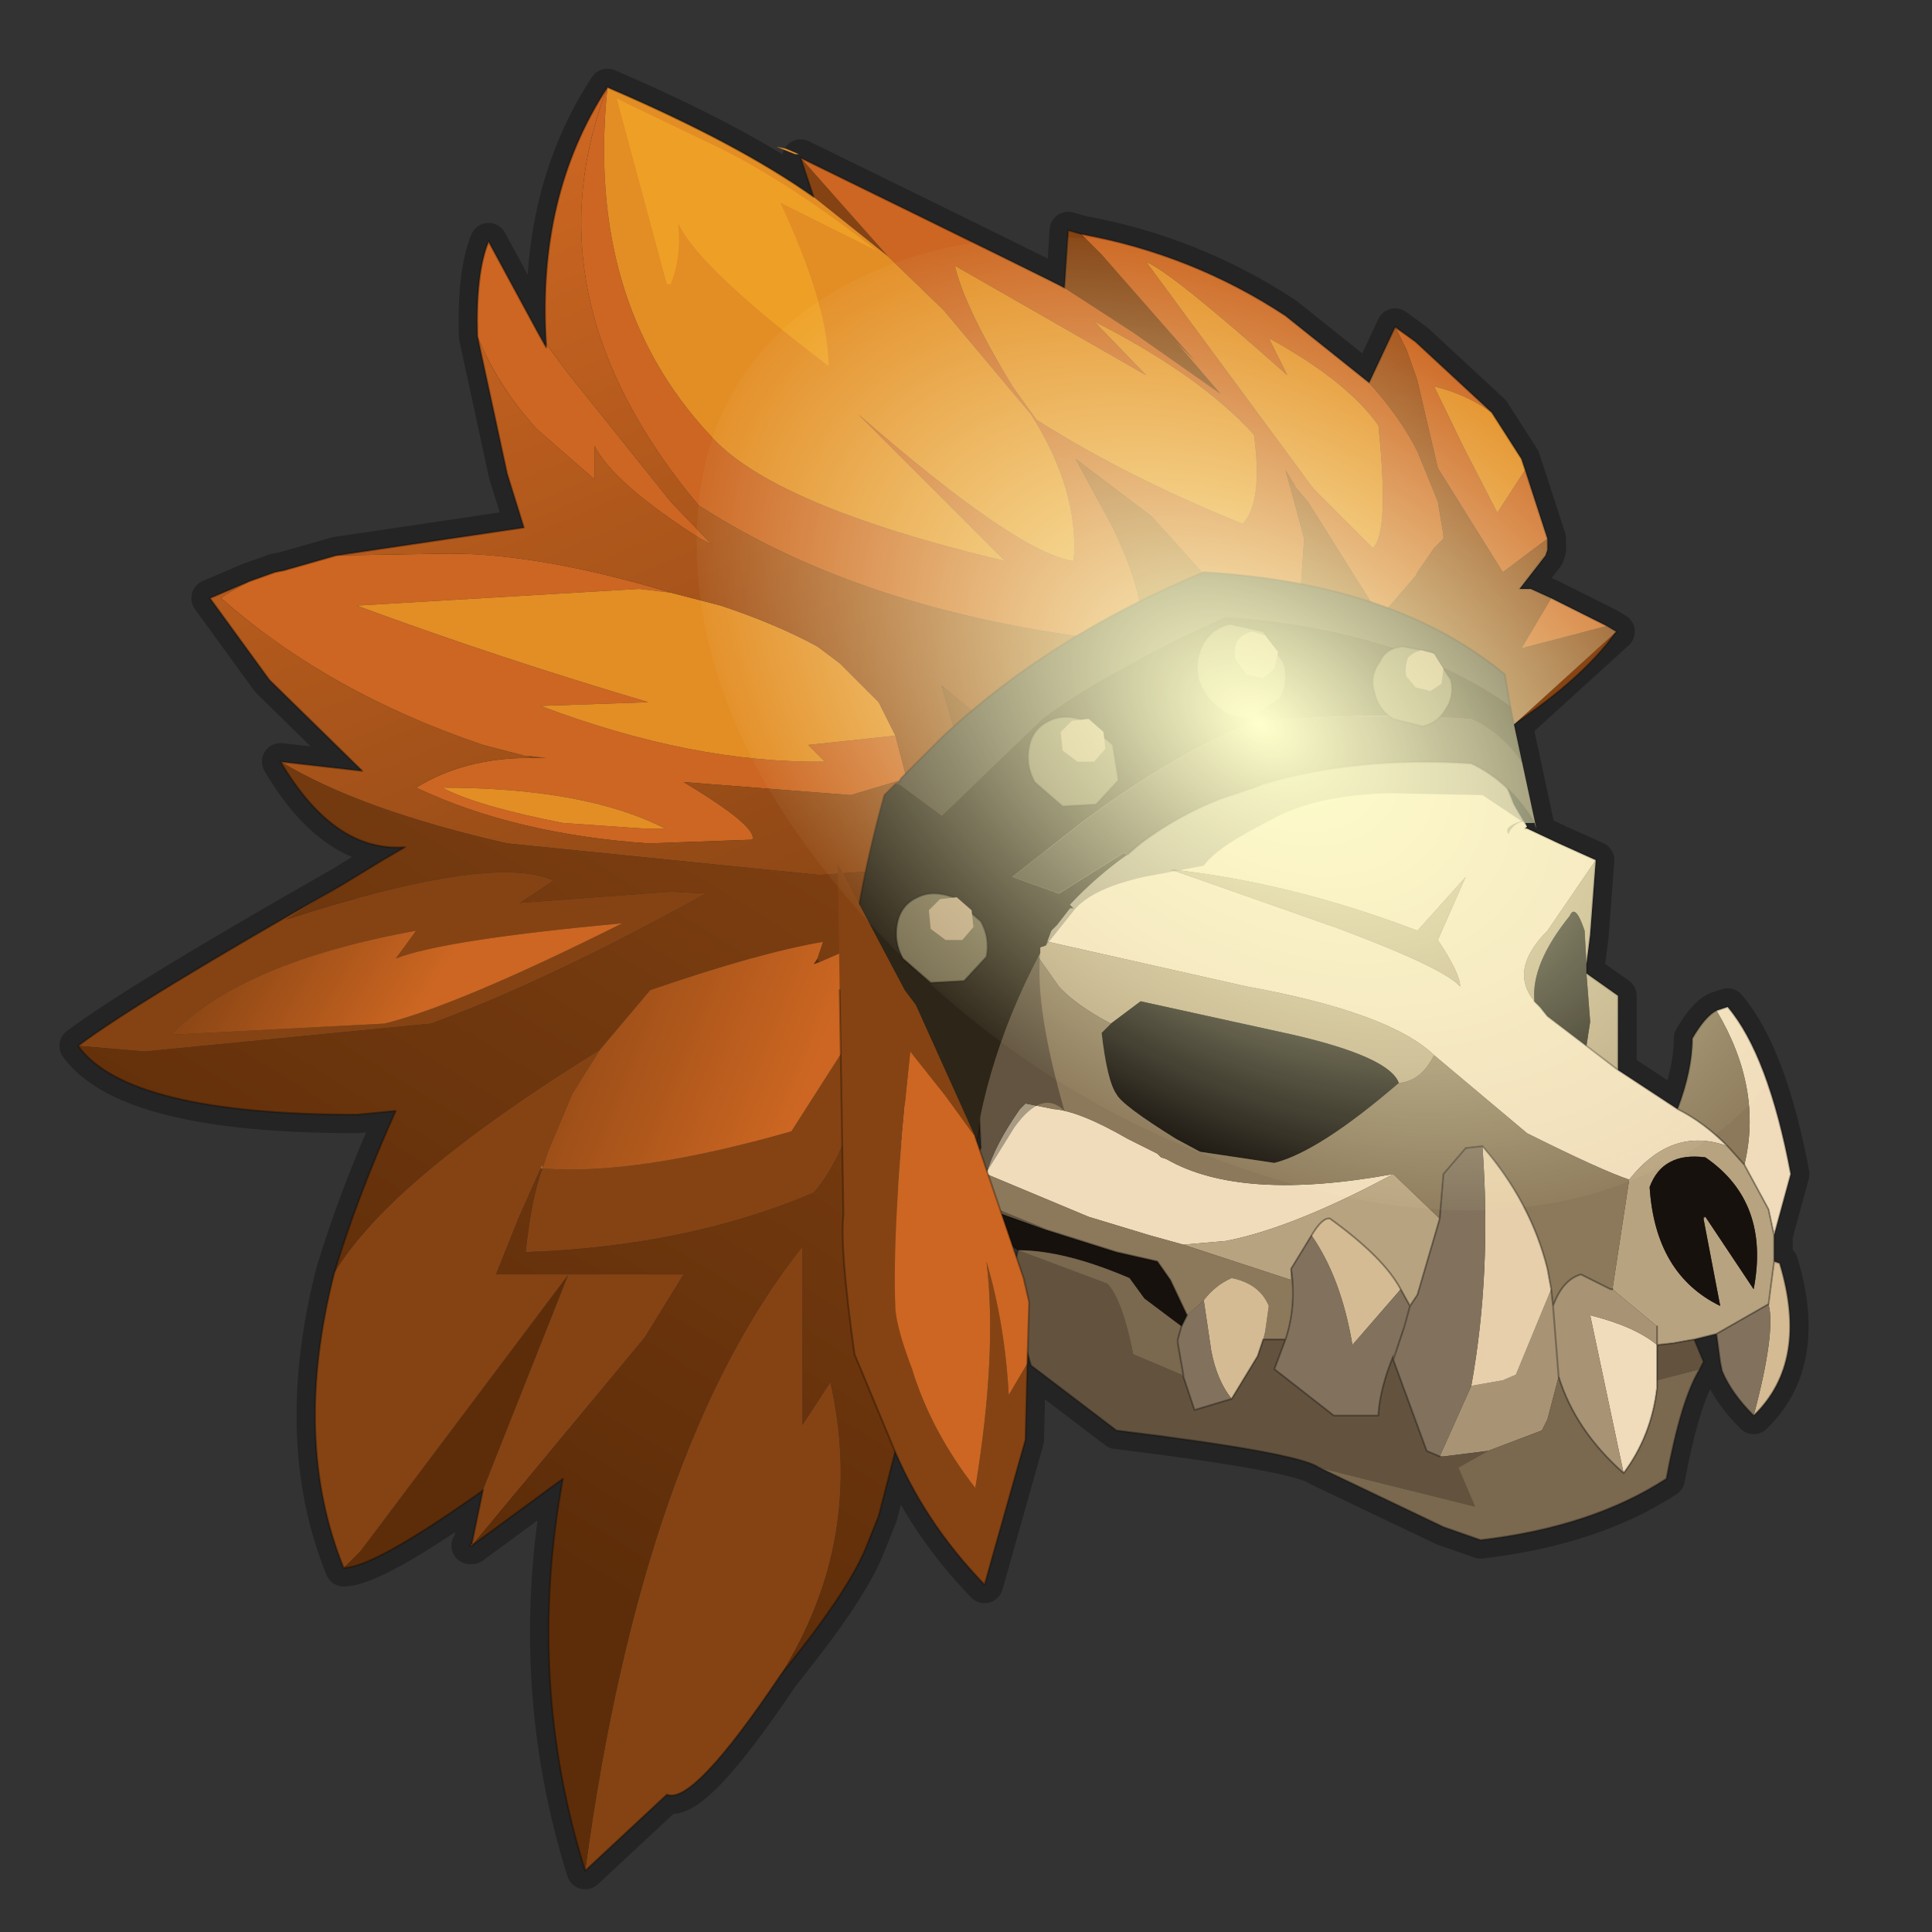 <?xml version="1.0" encoding="UTF-8" standalone="no"?>
<svg xmlns:xlink="http://www.w3.org/1999/xlink" height="520.0px" width="520.0px" xmlns="http://www.w3.org/2000/svg">
  <rect width="100%" height="100%" fill="#333333" stroke="none"/>
  <g transform="matrix(10.0, 0.0, 0.0, 10.0, 0.0, 0.0)">
    <use height="52.0" transform="matrix(1.0, 0.0, 0.0, 1.0, 0.0, 0.0)" width="52.0" xlink:href="#sprite0"/>
  </g>
  <defs>
    <g id="sprite0" transform="matrix(1.0, 0.0, 0.0, 1.0, 0.0, 0.0)">
      <use height="52.0" transform="matrix(1.0, 0.0, 0.0, 1.0, 0.0, 0.0)" width="52.0" xlink:href="#sprite1"/>
      <use height="49.0" transform="matrix(1.0, 0.0, 0.0, 1.0, 1.6, 1.85)" width="47.1" xlink:href="#shape1"/>
      <clipPath id="clipPath0" transform="matrix(1.0, 0.0, 0.0, 1.0, 0.0, 0.0)">
        <use height="48.0" transform="matrix(1.0, 0.0, 0.0, 1.0, 2.1, 2.35)" width="46.1" xlink:href="#shape2"/>
      </clipPath>
      <g clip-path="url(#clipPath0)">
        <use height="37.7" transform="matrix(0.804, 0.258, 0.0, 0.643, 18.75, 2.5)" width="37.7" xlink:href="#sprite2"/>
      </g>
    </g>
    <g id="sprite1" transform="matrix(1.0, 0.0, 0.0, 1.0, 0.0, 0.0)">
      <use height="52.0" transform="matrix(1.0, 0.0, 0.0, 1.0, 0.0, 0.0)" width="52.0" xlink:href="#shape0"/>
    </g>
    <g id="shape0" transform="matrix(1.0, 0.0, 0.0, 1.0, 0.0, 0.0)">
      <path d="M0.0 0.0 L52.0 0.0 52.0 52.0 0.0 52.0 0.0 0.0" fill="#ffba2e" fill-opacity="0.0" fill-rule="evenodd" stroke="none"/>
    </g>
    <g id="shape1" transform="matrix(1.0, 0.0, 0.0, 1.0, -1.6, -1.85)">
      <path d="M41.65 14.8 L41.65 14.5 41.05 12.65 40.95 12.35 40.15 11.1 38.1 9.2 37.55 8.8 36.85 10.3 34.6 8.5 Q32.1 6.85 29.1 6.3 L28.75 6.2 28.65 7.75 Q28.5 7.65 21.55 4.25 L21.9 5.3 Q19.85 3.85 16.35 2.35 14.45 5.25 14.7 9.25 L14.7 9.35 14.45 8.9 13.15 6.5 Q12.8 7.35 12.85 9.05 L13.65 12.75 14.1 14.2 9.05 14.95 7.65 15.35 7.4 15.4 6.7 15.65 5.65 16.1 7.25 18.3 9.75 20.75 7.55 20.5 Q9.0 22.95 10.9 22.8 L10.3 23.15 9.15 23.85 Q3.7 26.95 2.1 28.15 3.45 30.0 9.6 30.0 L10.65 29.9 Q9.6 32.25 9.0 34.25 7.85 38.75 9.25 42.2 10.05 42.2 12.95 40.15 L13.0 40.1 12.7 41.55 12.65 41.6 12.7 41.6 15.15 39.8 Q14.15 45.25 15.75 50.35 L17.95 48.3 Q18.65 48.6 21.0 45.1 L21.55 44.4 Q22.95 42.6 23.35 41.55 L23.65 40.8 24.1 39.1 Q24.95 41.05 26.5 42.65 L27.05 40.7 27.6 38.75 27.65 36.7 27.7 36.55 27.75 36.75 30.05 38.5 Q34.95 39.1 35.5 39.5 L38.85 41.1 39.85 41.45 Q42.85 41.1 44.85 39.8 45.25 37.65 45.75 36.85 L45.85 36.65 45.6 36.05 46.2 35.9 46.3 36.65 46.35 36.9 Q46.6 37.5 47.2 38.1 48.7 36.65 47.9 34.0 L47.75 33.95 47.75 33.25 48.2 31.6 Q47.6 28.4 46.5 27.1 L46.2 27.2 Q45.9 27.35 45.55 27.95 45.55 28.8 45.15 29.85 L43.55 28.8 43.55 26.8 42.7 26.2 42.7 25.95 42.8 25.15 42.95 23.15 41.95 22.7 41.1 22.3 41.05 22.3 41.1 22.25 41.05 22.15 41.3 22.15 41.35 22.3 40.75 19.5 43.5 17.0 43.25 16.85 41.75 16.1 41.2 15.85 40.9 15.85 41.6 14.95 41.65 14.8 Z" fill="none" stroke="#000000" stroke-linecap="round" stroke-linejoin="round" stroke-opacity="0.302" stroke-width="1.0"/>
      <path d="M25.4 18.5 L25.35 18.5 25.35 18.45 25.4 18.5 M22.0 25.8 L22.05 25.9 21.9 25.95 22.0 25.8 M13.0 40.1 L12.95 40.15 Q10.05 42.2 9.25 42.2 L9.7 41.75 15.3 34.3 13.0 40.1" fill="#5d2d09" fill-rule="evenodd" stroke="none"/>
      <path d="M29.1 6.3 L29.65 6.85 32.15 9.7 31.65 9.2 32.85 10.6 30.5 8.95 28.65 7.75 28.75 6.2 29.1 6.3 M21.55 4.25 L23.9 6.9 21.9 5.3 21.55 4.25 M10.3 23.15 L7.7 24.75 Q13.25 22.95 14.9 23.7 L14.0 24.3 18.05 24.0 19.0 24.05 Q14.75 26.4 11.6 27.55 L3.9 28.3 2.1 28.15 Q3.7 26.95 9.15 23.85 L10.3 23.15 M9.0 34.25 Q10.5 31.75 16.15 28.25 L15.4 29.45 14.75 31.0 14.6 31.45 Q17.1 31.65 21.3 30.45 L22.9 27.95 Q23.65 26.35 23.65 25.2 L23.9 25.9 Q23.2 30.65 21.9 32.1 18.5 33.55 14.15 33.7 14.3 32.25 14.6 31.45 L14.6 31.35 14.55 31.45 13.95 32.8 13.35 34.3 13.8 34.3 13.95 34.3 15.3 34.3 18.4 34.3 17.35 36.0 12.7 41.6 12.65 41.6 12.7 41.55 13.0 40.1 15.3 34.3 9.7 41.75 9.25 42.2 Q7.85 38.75 9.0 34.25 M15.75 50.35 Q17.3 38.95 21.6 33.55 L21.6 36.75 21.6 38.35 22.35 37.2 Q23.3 41.45 21.0 45.1 18.65 48.6 17.95 48.3 L15.75 50.35 M14.25 20.4 L14.25 20.35 14.7 20.4 14.25 20.4 M10.65 25.8 L11.2 25.05 Q6.5 25.9 4.6 27.85 L10.35 27.55 Q12.35 27.05 16.75 24.85 11.9 25.3 10.65 25.8" fill="#854313" fill-rule="evenodd" stroke="none"/>
      <path d="M34.65 10.1 Q31.5 7.3 30.85 7.05 L35.35 13.15 36.95 14.75 Q37.4 14.35 37.1 11.45 36.25 10.25 34.15 9.1 L34.65 10.1 M37.55 8.8 L38.1 9.2 40.15 11.1 Q39.45 10.6 38.6 10.4 L39.4 12.05 40.3 13.8 41.05 12.65 41.65 14.5 40.45 15.4 38.7 12.6 38.15 10.25 38.1 10.1 37.85 9.4 37.55 8.8 M29.1 6.3 Q32.1 6.85 34.6 8.5 L36.85 10.3 Q37.7 11.25 38.15 12.15 L38.7 13.5 38.85 14.4 38.85 14.5 38.6 14.75 38.15 15.4 38.1 15.5 37.15 16.6 35.2 13.5 34.9 13.15 34.6 12.65 34.9 13.75 35.1 14.5 34.95 16.7 33.25 16.4 31.0 13.9 28.95 12.35 29.95 14.2 Q31.1 16.6 30.5 17.3 23.45 16.6 18.8 13.6 14.15 8.05 16.35 2.35 15.75 8.1 19.1 11.7 20.75 13.6 27.05 15.1 L23.1 11.15 Q27.4 14.9 28.9 15.1 29.05 13.2 27.75 11.15 L25.4 8.35 23.9 6.9 21.55 4.25 Q28.5 7.65 28.65 7.75 L30.5 8.95 32.85 10.6 31.65 9.2 32.15 9.7 29.65 6.85 29.1 6.3 M27.25 10.4 L27.9 11.3 Q30.35 12.85 33.45 14.1 34.0 13.5 33.75 11.7 32.3 10.1 29.45 8.65 L30.85 10.1 25.7 7.15 Q25.95 8.25 27.25 10.4 M43.25 16.85 L40.95 17.45 41.75 16.1 43.25 16.85 M14.6 31.45 L14.55 31.45 14.6 31.35 14.6 31.45 M24.1 19.8 L24.4 20.95 22.9 21.4 18.4 21.05 Q20.4 22.25 20.25 22.6 L17.45 22.7 Q13.85 22.45 11.2 21.2 12.5 20.4 14.25 20.4 L14.7 20.4 14.25 20.35 14.15 20.35 13.0 20.05 Q8.85 18.65 5.95 16.1 6.05 16.0 6.7 15.65 L7.4 15.4 7.65 15.35 9.05 14.95 12.1 14.9 Q14.55 14.9 18.05 15.95 L17.2 15.85 9.6 16.3 Q13.4 17.7 17.45 18.9 L14.55 19.0 Q18.65 20.55 22.2 20.5 L21.75 20.05 24.1 19.8 M12.85 9.05 Q12.8 7.35 13.15 6.5 L14.45 8.9 14.7 9.35 14.7 9.25 15.25 10.0 18.05 13.5 19.15 14.65 18.85 14.5 Q16.5 13.0 16.0 12.0 L16.0 12.9 14.45 11.55 Q13.4 10.4 12.85 9.05 M17.35 22.3 L17.9 22.3 Q15.75 21.2 11.9 21.2 12.85 21.7 15.15 22.15 L17.3 22.3 17.35 22.3" fill="#cc6622" fill-rule="evenodd" stroke="none"/>
      <path d="M34.65 10.1 L34.15 9.1 Q36.25 10.25 37.1 11.45 37.4 14.35 36.95 14.75 L35.35 13.15 30.85 7.05 Q31.5 7.3 34.65 10.1 M41.05 12.65 L40.3 13.8 39.4 12.05 38.6 10.4 Q39.45 10.6 40.15 11.1 L40.95 12.35 41.05 12.65 M23.9 6.9 L25.4 8.35 27.75 11.15 Q29.05 13.2 28.9 15.1 27.4 14.9 23.1 11.15 L27.05 15.1 Q20.75 13.6 19.1 11.7 15.75 8.1 16.35 2.35 19.85 3.85 21.9 5.3 L23.9 6.9 M27.25 10.4 Q25.95 8.25 25.7 7.15 L30.85 10.1 29.45 8.65 Q32.3 10.1 33.75 11.7 34.0 13.5 33.45 14.1 30.35 12.85 27.9 11.3 L27.25 10.4 M18.05 15.95 L19.4 16.3 Q20.9 16.8 22.0 17.4 L22.6 17.85 23.6 18.85 23.65 18.9 24.1 19.8 21.75 20.05 22.2 20.5 Q18.65 20.55 14.55 19.0 L17.45 18.9 Q13.4 17.7 9.6 16.3 L17.2 15.85 18.05 15.95 M21.5 4.15 L21.4 4.15 20.9 3.95 21.15 4.0 21.5 4.15 M17.35 22.3 L17.3 22.3 15.15 22.15 Q12.85 21.7 11.9 21.2 15.75 21.2 17.9 22.3 L17.35 22.3" fill="#e38d25" fill-rule="evenodd" stroke="none"/>
      <path d="M37.55 8.8 L37.85 9.4 38.1 10.1 38.15 10.25 38.7 12.6 40.45 15.4 41.65 14.5 41.65 14.8 41.6 14.95 40.9 15.85 41.2 15.85 41.75 16.1 40.95 17.45 43.25 16.85 43.5 17.0 Q42.55 18.35 40.35 19.75 L39.25 20.35 37.55 19.8 36.85 19.6 36.65 19.6 36.2 17.1 35.75 18.9 35.35 19.65 33.9 19.95 Q33.85 19.95 33.75 20.05 L32.25 17.55 32.3 18.15 32.1 20.05 32.0 20.65 31.65 20.8 31.35 20.95 30.05 21.85 27.7 20.4 25.4 18.5 25.35 18.45 25.35 18.5 25.85 20.2 26.3 22.3 26.25 23.25 22.05 23.55 13.65 22.7 Q9.7 21.8 7.55 20.5 L9.75 20.75 7.25 18.3 5.65 16.1 6.7 15.65 Q6.05 16.0 5.95 16.1 8.85 18.65 13.0 20.05 L14.15 20.35 14.25 20.35 14.25 20.4 Q12.5 20.4 11.2 21.2 13.85 22.45 17.45 22.7 L20.25 22.6 Q20.4 22.25 18.4 21.05 L22.9 21.4 24.4 20.95 24.1 19.8 23.65 18.9 23.6 18.85 22.6 17.85 22.0 17.4 Q20.9 16.8 19.4 16.3 L18.05 15.95 Q14.55 14.9 12.1 14.9 L9.05 14.95 14.1 14.2 13.65 12.75 12.85 9.05 Q13.4 10.4 14.45 11.55 L16.0 12.9 16.0 12.0 Q16.5 13.0 18.85 14.5 L19.15 14.65 18.05 13.5 15.25 10.0 14.7 9.25 Q14.45 5.25 16.35 2.35 14.15 8.05 18.8 13.6 23.45 16.6 30.5 17.3 31.1 16.6 29.95 14.2 L28.95 12.35 31.0 13.9 33.25 16.4 34.95 16.7 35.1 14.5 34.9 13.75 34.6 12.65 34.9 13.15 35.2 13.5 37.15 16.6 38.1 15.5 38.15 15.4 38.6 14.75 38.85 14.5 38.85 14.4 38.7 13.5 38.15 12.15 Q37.7 11.25 36.85 10.3 L37.55 8.8" fill="url(#gradient0)" fill-rule="evenodd" stroke="none"/>
      <path d="M32.0 20.65 L32.1 20.05 32.3 18.15 32.25 17.55 33.75 20.05 32.0 20.65 M35.35 19.65 L35.75 18.9 36.2 17.1 36.65 19.6 35.8 19.65 35.35 19.65 M25.35 18.5 L25.4 18.5 27.7 20.4 30.05 21.85 28.9 22.7 Q27.55 23.7 27.15 24.05 L27.0 24.15 Q26.45 33.1 24.2 38.55 L24.2 38.65 24.1 39.05 23.65 40.8 23.35 41.55 Q22.95 42.6 21.55 44.4 L21.0 45.1 Q23.3 41.45 22.35 37.2 L21.6 38.35 21.6 36.75 21.6 33.55 Q17.3 38.95 15.75 50.35 14.15 45.25 15.15 39.8 L12.7 41.6 17.35 36.0 18.4 34.3 15.3 34.3 13.95 34.3 13.8 34.3 13.35 34.3 13.95 32.8 14.55 31.45 14.6 31.45 Q14.3 32.25 14.15 33.7 18.5 33.55 21.9 32.1 23.2 30.65 23.9 25.9 L23.65 25.2 22.05 25.9 22.0 25.8 22.15 25.35 Q20.4 25.65 17.5 26.65 L16.15 28.25 Q10.5 31.75 9.0 34.25 9.6 32.25 10.65 29.9 L9.6 30.0 Q3.45 30.0 2.1 28.15 L3.9 28.3 11.6 27.55 Q14.75 26.4 19.0 24.05 L18.05 24.0 14.0 24.3 14.9 23.7 Q13.25 22.95 7.7 24.75 L10.3 23.15 10.9 22.8 Q9.0 22.95 7.55 20.5 9.7 21.8 13.65 22.7 L22.05 23.55 26.25 23.25 26.3 22.3 25.85 20.2 25.35 18.5" fill="url(#gradient1)" fill-rule="evenodd" stroke="none"/>
      <path d="M10.65 25.8 Q11.9 25.3 16.75 24.85 12.35 27.05 10.35 27.55 L4.6 27.85 Q6.5 25.9 11.2 25.05 L10.65 25.8" fill="url(#gradient2)" fill-rule="evenodd" stroke="none"/>
      <path d="M16.15 28.25 L17.5 26.65 Q20.4 25.65 22.15 25.35 L22.0 25.8 21.9 25.95 22.05 25.9 23.65 25.2 Q23.65 26.35 22.9 27.95 L21.3 30.45 Q17.1 31.65 14.6 31.45 L14.75 31.0 15.4 29.45 16.15 28.25" fill="url(#gradient3)" fill-rule="evenodd" stroke="none"/>
      <path d="M40.15 11.1 L38.1 9.2 37.55 8.8 M41.65 14.5 L41.05 12.65 M40.15 11.1 L40.95 12.35 41.05 12.65 M36.85 10.3 L34.6 8.5 Q32.1 6.85 29.1 6.3 L28.75 6.2 28.65 7.75 Q28.5 7.65 21.55 4.25 L21.9 5.3 M36.85 10.3 L37.55 8.8 M33.75 20.05 Q33.85 19.95 33.9 19.95 L35.35 19.65 35.8 19.65 36.65 19.6 36.85 19.6 37.55 19.8 39.25 20.35 40.35 19.75 Q42.55 18.35 43.5 17.0 L43.25 16.85 41.75 16.1 41.2 15.85 40.9 15.85 41.6 14.95 41.65 14.8 41.65 14.5 M7.55 20.5 Q9.0 22.95 10.9 22.8 L10.3 23.15 9.15 23.85 Q3.7 26.95 2.1 28.15 3.45 30.0 9.6 30.0 L10.65 29.9 Q9.6 32.25 9.0 34.25 M12.7 41.6 L15.15 39.8 Q14.15 45.25 15.75 50.35 L17.95 48.3 Q18.65 48.6 21.0 45.1 L21.55 44.4 Q22.95 42.6 23.35 41.55 L23.65 40.8 24.1 39.05 24.2 38.65 24.2 38.55 Q26.45 33.1 27.0 24.15 L27.15 24.05 Q27.55 23.7 28.9 22.7 L30.05 21.85 31.35 20.95 31.65 20.8 32.0 20.65 33.75 20.05 M6.7 15.65 L5.65 16.1 7.25 18.3 9.75 20.75 7.55 20.5 M9.05 14.95 L7.65 15.35 7.4 15.4 6.7 15.65 M14.7 9.25 L14.7 9.35 14.45 8.9 13.15 6.5 Q12.8 7.35 12.85 9.05 L13.65 12.75 14.1 14.2 9.05 14.95 M14.7 9.25 Q14.45 5.25 16.35 2.35 19.85 3.85 21.9 5.3 M13.0 40.1 L12.95 40.15 Q10.05 42.2 9.25 42.2 7.85 38.75 9.0 34.25 M12.7 41.6 L12.65 41.6 12.7 41.55 13.0 40.1" fill="none" stroke="#000000" stroke-linecap="round" stroke-linejoin="round" stroke-opacity="0.302" stroke-width="0.05"/>
      <path d="M16.9 2.8 L19.4 4.0 Q21.3 4.95 23.6 6.75 L21.0 5.45 Q22.3 8.25 22.3 9.85 18.8 7.2 18.25 6.0 18.35 6.9 18.05 7.65 L17.95 7.65 16.6 2.65 16.9 2.8" fill="#fab428" fill-opacity="0.502" fill-rule="evenodd" stroke="none"/>
      <path d="M30.35 22.45 L29.5 23.0 28.95 23.3 29.5 23.0 30.35 22.45 M28.95 23.3 Q28.45 23.15 28.0 22.8 L27.55 22.45 Q28.0 21.7 28.6 21.1 L28.8 20.9 Q31.25 18.6 34.15 17.75 37.15 18.35 40.35 20.65 L40.75 21.65 41.1 22.25 41.05 22.3 41.1 22.3 41.95 22.7 42.95 23.15 41.65 25.05 Q40.6 26.1 41.3 26.95 L41.45 27.1 41.65 27.35 42.7 28.15 43.55 28.8 45.15 29.85 Q45.85 30.2 46.5 30.85 45.0 30.3 43.85 31.75 43.1 31.5 41.1 30.5 L38.6 28.4 Q37.4 27.25 33.55 26.55 L27.55 25.2 27.45 25.15 27.75 24.75 27.9 24.5 28.95 23.3 M26.3 27.8 L26.4 27.85 Q26.3 27.8 26.3 28.25 L26.3 27.8 M38.7 25.3 L39.45 23.6 38.15 25.05 Q34.75 23.75 31.5 23.4 L36.05 25.0 Q38.85 26.05 39.3 26.55 39.3 26.2 38.7 25.3 M31.85 33.5 L30.95 33.25 29.3 32.75 26.55 31.6 Q26.75 30.85 27.45 29.85 L27.6 29.7 28.35 29.85 Q29.05 29.9 30.35 30.65 L31.15 31.05 31.25 31.15 31.4 31.2 Q33.4 32.35 37.5 31.6 34.8 33.05 33.0 33.4 L31.85 33.5 M46.2 27.2 L46.5 27.1 Q47.6 28.4 48.2 31.6 L47.75 33.25 47.6 32.55 46.95 31.35 Q47.45 29.3 46.2 27.2 M44.6 37.15 L44.6 37.35 Q44.45 38.65 43.7 39.65 L42.8 35.4 Q44.0 35.7 44.6 36.2 L44.6 37.15" fill="#f0dcbb" fill-rule="evenodd" stroke="none"/>
      <path d="M27.55 22.45 L28.0 22.8 Q28.45 23.15 28.95 23.3 L27.9 24.5 27.75 24.65 27.75 24.75 27.45 25.15 26.6 27.25 26.4 27.85 26.3 27.8 Q26.4 24.5 27.55 22.45 M27.55 25.2 L33.55 26.55 Q37.4 27.25 38.6 28.4 38.25 29.1 37.65 29.15 37.4 28.45 34.8 27.85 L30.7 26.95 29.9 27.55 Q28.95 27.05 28.5 26.55 L27.55 25.2 M43.85 31.75 Q45.0 30.3 46.5 30.85 L46.95 31.35 47.6 32.55 47.75 33.25 47.75 33.95 47.6 35.1 46.2 35.9 45.6 36.05 45.05 36.15 44.6 36.2 44.6 35.75 44.6 35.7 43.4 34.7 43.85 31.75 M43.55 28.8 L42.7 28.15 42.8 27.5 42.7 26.2 43.55 26.8 43.55 28.8 M41.3 26.95 Q40.6 26.1 41.65 25.05 L42.95 23.15 42.8 25.15 42.7 25.95 42.65 25.05 Q42.4 24.3 42.25 24.65 41.2 25.95 41.3 26.95 M38.7 25.3 Q39.3 26.2 39.3 26.55 38.85 26.05 36.05 25.0 L31.5 23.4 Q34.75 23.75 38.15 25.05 L39.45 23.6 38.7 25.3 M34.75 34.15 L34.75 34.45 31.85 33.5 33.0 33.4 Q34.8 33.05 37.5 31.6 L38.75 32.8 38.15 34.85 37.95 35.15 37.7 34.7 Q37.25 33.85 35.8 32.8 35.6 32.75 35.3 33.25 L34.75 34.15 M45.85 32.8 L45.9 32.75 47.2 34.7 Q47.65 32.35 45.9 31.15 44.75 31.0 44.4 31.95 44.55 34.3 46.3 35.15 L45.85 32.8" fill="#b8a380" fill-rule="evenodd" stroke="none"/>
      <path d="M42.7 28.15 L41.65 27.35 41.45 27.1 41.3 26.95 Q41.2 25.95 42.25 24.65 42.4 24.3 42.65 25.05 L42.7 25.95 42.7 26.2 42.8 27.5 42.7 28.15 M29.9 27.55 L30.7 26.95 34.8 27.85 Q37.4 28.45 37.65 29.15 35.5 31.0 34.3 31.3 L32.3 31.0 31.65 30.65 Q30.2 29.75 30.05 29.45 29.8 29.1 29.65 27.8 L29.9 27.55 M28.15 33.1 L30.05 33.7 31.15 33.95 31.5 34.45 31.95 35.4 31.8 35.7 30.8 34.95 30.4 34.4 Q28.65 33.65 27.4 33.65 25.15 31.95 26.8 32.55 L26.9 32.65 28.15 33.1 M45.9 32.75 L45.85 32.75 45.85 32.8 46.3 35.15 Q44.55 34.3 44.4 31.95 44.75 31.0 45.9 31.15 47.65 32.35 47.2 34.7 L45.9 32.75" fill="#16110c" fill-rule="evenodd" stroke="none"/>
      <path d="M27.45 25.15 L27.55 25.2 28.5 26.55 Q28.95 27.05 29.9 27.55 L29.65 27.8 Q29.8 29.1 30.05 29.45 30.2 29.75 31.65 30.65 L32.3 31.0 34.3 31.3 Q35.5 31.0 37.65 29.15 38.25 29.1 38.6 28.4 L41.1 30.5 Q43.1 31.5 43.85 31.75 L43.4 34.7 43.35 34.7 42.55 34.3 Q42.05 34.45 41.8 35.15 L41.75 34.7 41.65 34.15 Q41.2 32.35 39.9 30.85 L39.45 30.9 38.85 31.6 38.75 32.8 37.5 31.6 Q33.4 32.35 31.4 31.2 L31.25 31.15 31.15 31.05 30.35 30.65 Q29.05 29.9 28.35 29.85 L27.6 29.7 27.45 29.85 Q26.75 30.85 26.55 31.6 L29.3 32.75 30.95 33.25 31.85 33.5 34.75 34.45 34.75 34.15 Q34.9 35.15 34.6 36.05 L34.0 36.05 34.05 35.85 34.15 35.15 Q33.9 34.55 33.15 34.4 32.7 34.6 32.4 35.0 L31.95 35.4 31.5 34.45 31.15 33.95 30.05 33.7 28.15 33.1 26.9 32.65 26.8 32.55 26.0 31.45 26.4 30.9 26.3 28.8 26.3 28.25 Q26.3 27.8 26.4 27.85 L26.6 27.25 27.45 25.15 M46.5 30.85 Q45.85 30.2 45.15 29.85 45.55 28.8 45.55 27.95 45.9 27.35 46.2 27.2 47.45 29.3 46.95 31.35 L46.5 30.85 M31.85 37.05 L31.8 37.0 31.85 37.0 31.85 37.05 M28.15 33.1 L26.8 32.55 28.15 33.1" fill="#8c795b" fill-rule="evenodd" stroke="none"/>
      <path d="M41.75 34.7 L41.8 35.15 Q42.05 34.45 42.55 34.3 L43.35 34.7 43.4 34.7 44.6 35.7 44.6 35.75 44.6 36.2 Q44.0 35.7 42.8 35.4 L43.7 39.65 Q42.4 38.5 41.95 37.05 L41.65 38.2 41.5 38.5 40.05 39.05 38.85 39.2 38.75 39.2 39.6 37.3 40.45 37.15 40.8 37.0 41.75 34.7 M41.8 35.15 L41.95 37.05 41.8 35.15" fill="#a89475" fill-rule="evenodd" stroke="none"/>
      <path d="M37.5 36.6 L37.5 36.5 37.8 35.7 37.5 36.6" fill="#9e8561" fill-rule="evenodd" stroke="none"/>
      <path d="M39.9 30.85 Q41.2 32.35 41.65 34.15 L41.75 34.7 40.8 37.0 40.45 37.15 39.6 37.3 Q40.15 34.25 39.9 30.85" fill="#e6cfaa" fill-rule="evenodd" stroke="none"/>
      <path d="M32.4 35.0 Q32.7 34.6 33.15 34.4 33.9 34.55 34.15 35.15 L34.05 35.85 34.0 36.05 33.85 36.5 33.15 37.65 Q32.75 37.15 32.6 36.35 L32.4 35.0 M37.7 34.7 L36.4 36.2 Q36.1 34.4 35.3 33.25 35.6 32.75 35.8 32.8 37.25 33.85 37.7 34.7 M47.75 33.95 L47.9 34.0 Q48.7 36.65 47.2 38.1 47.8 35.85 47.6 35.1 L47.75 33.95" fill="#d4bb93" fill-rule="evenodd" stroke="none"/>
      <path d="M34.0 36.05 L34.6 36.05 34.3 36.85 35.9 38.1 37.1 38.1 37.1 38.05 Q37.15 37.35 37.5 36.5 L37.5 36.6 38.4 39.05 38.75 39.2 38.85 39.2 40.05 39.05 39.25 39.5 39.7 40.55 35.5 39.5 Q34.95 39.1 30.05 38.5 L27.75 36.75 27.55 36.05 27.55 35.9 Q27.15 34.4 27.25 34.25 L27.4 33.65 29.8 34.55 Q30.2 34.95 30.5 36.45 L31.8 37.0 31.85 37.05 32.15 37.95 33.15 37.65 33.85 36.5 34.0 36.05 M45.6 36.05 L45.85 36.65 45.75 36.85 44.6 37.15 44.6 36.2 45.05 36.15 45.6 36.05" fill="#63533e" fill-rule="evenodd" stroke="none"/>
      <path d="M31.8 37.0 L30.5 36.45 Q30.2 34.95 29.8 34.55 L27.4 33.65 Q28.65 33.65 30.4 34.4 L30.8 34.95 31.8 35.7 31.7 36.05 31.7 36.15 31.85 37.0 31.8 37.0 M35.5 39.5 L39.7 40.55 39.25 39.5 40.05 39.05 41.5 38.5 41.65 38.2 41.95 37.05 Q42.4 38.5 43.7 39.65 44.45 38.65 44.6 37.35 L44.6 37.15 45.75 36.85 Q45.25 37.65 44.85 39.8 42.85 41.1 39.85 41.45 L38.85 41.1 35.5 39.5" fill="#7a684f" fill-rule="evenodd" stroke="none"/>
      <path d="M34.6 36.05 Q34.9 35.15 34.75 34.15 L35.3 33.25 Q36.1 34.4 36.4 36.2 L37.7 34.7 37.95 35.15 38.15 34.85 38.75 32.8 38.85 31.6 39.45 30.9 39.9 30.85 Q40.15 34.25 39.6 37.3 L38.75 39.2 38.4 39.05 37.5 36.6 37.8 35.7 37.5 36.5 Q37.15 37.35 37.1 38.05 L37.1 38.1 35.9 38.1 34.3 36.85 34.6 36.05 M33.15 37.65 L32.15 37.95 31.85 37.05 31.85 37.0 31.7 36.15 31.7 36.05 31.8 35.7 31.95 35.4 32.4 35.0 32.6 36.35 Q32.75 37.15 33.15 37.65 M37.8 35.7 L37.95 35.15 37.8 35.7 M47.2 38.1 Q46.6 37.5 46.35 36.9 L46.3 36.65 46.2 35.9 47.6 35.1 Q47.8 35.85 47.2 38.1" fill="#82725d" fill-rule="evenodd" stroke="none"/>
      <path d="M28.95 23.3 L29.5 23.0 30.35 22.45 M28.95 23.3 L27.9 24.5 27.75 24.75 27.45 25.15 M46.5 30.85 Q45.85 30.2 45.15 29.85 L43.55 28.8 42.7 28.15 41.65 27.35 41.45 27.1 41.3 26.95 M42.95 23.15 L41.95 22.7 41.1 22.3 41.05 22.3 41.1 22.25 40.75 21.65 40.35 20.65 Q37.15 18.35 34.15 17.75 31.25 18.6 28.8 20.9 L28.6 21.1 Q28.0 21.7 27.55 22.45 26.4 24.5 26.3 27.8 L26.3 28.25 Q26.3 27.8 26.4 27.85 L26.6 27.25 27.45 25.15 M42.95 23.15 L42.8 25.15 42.7 25.95 42.7 26.2 43.55 26.8 43.55 28.8 M34.0 36.05 L34.6 36.05 Q34.9 35.15 34.75 34.15 M38.75 32.8 L38.85 31.6 39.45 30.9 39.9 30.85 Q41.2 32.35 41.65 34.15 L41.75 34.7 41.8 35.15 Q42.05 34.45 42.55 34.3 L43.35 34.7 43.4 34.7 M34.0 36.05 L33.85 36.5 33.15 37.65 32.15 37.95 31.85 37.05 31.85 37.0 31.7 36.15 31.7 36.05 31.8 35.7 M27.4 33.65 L27.25 34.25 Q27.15 34.4 27.55 35.9 L27.55 36.05 27.75 36.75 30.05 38.5 Q34.95 39.1 35.5 39.5 M38.75 39.2 L38.4 39.05 37.5 36.6 37.5 36.5 Q37.15 37.35 37.1 38.05 L37.1 38.1 35.9 38.1 34.3 36.85 34.6 36.05 M38.75 32.8 L38.15 34.85 37.95 35.15 37.8 35.7 37.5 36.6 M35.3 33.25 L34.75 34.15 M37.95 35.15 L37.7 34.7 Q37.25 33.85 35.8 32.8 35.6 32.75 35.3 33.25 M26.3 28.25 L26.3 28.8 26.4 30.9 26.0 31.45 26.8 32.55 28.15 33.1 30.05 33.7 31.15 33.95 31.5 34.45 31.95 35.4 31.8 35.7 M27.4 33.65 Q25.15 31.95 26.8 32.55 L26.9 32.65 28.15 33.1 M41.95 37.05 L41.8 35.15 M45.75 36.85 Q45.25 37.65 44.85 39.8 42.85 41.1 39.85 41.45 L38.85 41.1 35.5 39.5 M46.2 27.2 L46.5 27.1 Q47.6 28.4 48.2 31.6 L47.75 33.25 47.75 33.95 47.9 34.0 Q48.7 36.65 47.2 38.1 46.6 37.5 46.35 36.9 L46.3 36.65 46.2 35.9 45.6 36.05 45.85 36.65 45.75 36.85 M44.6 37.15 L44.6 37.35 Q44.45 38.65 43.7 39.65 42.4 38.5 41.95 37.05 M45.15 29.85 Q45.55 28.8 45.55 27.95 45.9 27.35 46.2 27.2 M46.95 31.35 L47.6 32.55 47.75 33.25 M46.5 30.85 L46.95 31.35 M45.6 36.05 L45.05 36.15 44.6 36.2 44.6 37.15 M44.6 36.2 L44.6 35.75 44.6 35.7 M47.6 35.1 L46.2 35.9 M47.75 33.95 L47.6 35.1" fill="none" stroke="#000000" stroke-linecap="round" stroke-linejoin="round" stroke-opacity="0.302" stroke-width="0.05"/>
      <path d="M40.95 20.5 Q40.45 19.75 39.6 19.35 36.5 19.15 33.7 19.45 31.5 20.35 29.1 22.15 L27.25 23.6 28.5 24.05 30.25 22.95 30.35 23.0 Q29.5 23.6 28.8 24.35 L28.9 24.45 28.8 24.45 28.45 24.9 28.3 25.05 28.15 25.45 28.0 25.5 28.0 25.65 Q26.3 28.85 26.1 32.2 L26.1 32.4 Q25.55 31.5 23.45 30.15 L22.9 29.75 22.8 27.25 Q22.9 24.65 23.8 21.4 L24.1 21.1 24.2 21.1 25.35 21.95 28.05 19.35 Q29.05 18.6 30.2 18.0 31.5 17.25 33.0 16.6 37.8 16.95 40.65 19.0 L40.95 20.5" fill="#2d2518" fill-rule="evenodd" stroke="none"/>
      <path d="M41.3 22.15 Q40.65 21.05 39.6 20.55 36.55 20.35 34.0 21.1 L33.75 21.2 32.85 21.5 Q31.7 21.95 30.7 22.7 L30.35 23.0 30.25 22.95 28.5 24.05 27.25 23.6 29.1 22.15 Q31.5 20.35 33.7 19.45 36.5 19.15 39.6 19.35 40.45 19.75 40.95 20.5 L41.35 22.3 41.3 22.15 M40.65 19.0 Q37.8 16.95 33.0 16.6 31.5 17.25 30.2 18.0 29.05 18.6 28.05 19.35 L25.35 21.95 24.2 21.1 24.1 21.1 24.2 21.05 24.25 20.95 25.4 19.8 Q28.3 17.1 32.4 15.4 37.55 15.7 40.5 18.15 L40.65 19.0" fill="#483e2f" fill-rule="evenodd" stroke="none"/>
      <path d="M30.35 23.0 L30.7 22.7 Q31.7 21.95 32.85 21.5 L33.75 21.2 34.0 21.1 Q36.55 20.35 39.6 20.55 40.65 21.05 41.3 22.15 40.8 22.0 40.6 22.45 40.45 22.25 40.95 22.1 L39.9 21.4 37.4 21.35 Q35.35 21.4 34.15 22.1 32.75 22.8 32.4 23.3 L30.8 23.6 Q29.45 23.9 28.95 24.45 L28.15 25.45 28.3 25.05 28.45 24.9 28.8 24.45 28.9 24.45 28.8 24.35 Q29.5 23.6 30.35 23.0 M26.1 32.2 Q26.3 28.85 28.0 25.65 27.85 27.1 28.65 29.9 28.05 29.3 27.3 30.35 L26.15 32.2 26.1 32.2" fill="#000000" fill-opacity="0.302" fill-rule="evenodd" stroke="none"/>
      <path d="M30.35 23.0 L30.7 22.7 Q31.7 21.95 32.85 21.5 L33.75 21.2 34.0 21.1 Q36.55 20.35 39.6 20.55 40.65 21.05 41.3 22.15 M40.65 19.0 L40.5 18.15 Q37.55 15.7 32.4 15.4 28.3 17.1 25.4 19.8 L24.25 20.95 24.2 21.05 24.1 21.1 23.8 21.4 Q22.9 24.65 22.8 27.25 L22.9 29.75 23.45 30.15 Q25.55 31.5 26.1 32.4 L26.1 32.2 M40.65 19.0 L40.95 20.5" fill="none" stroke="#000000" stroke-linecap="round" stroke-linejoin="round" stroke-opacity="0.302" stroke-width="0.05"/>
      <path d="M34.55 17.85 L34.0 17.0 33.1 16.8 Q32.65 16.9 32.4 17.3 32.15 17.75 32.25 18.25 32.4 18.75 32.85 19.1 33.25 19.4 33.7 19.3 L34.45 18.8 Q34.7 18.35 34.55 17.85" fill="#796e52" fill-rule="evenodd" stroke="none"/>
      <path d="M34.55 17.85 Q34.7 18.35 34.45 18.8 L33.7 19.3 Q33.25 19.4 32.85 19.1 32.4 18.75 32.25 18.25 32.15 17.75 32.4 17.3 32.65 16.9 33.1 16.8 L34.0 17.0 34.55 17.85 Z" fill="none" stroke="#000000" stroke-linecap="round" stroke-linejoin="round" stroke-opacity="0.302" stroke-width="0.05"/>
      <path d="M34.05 17.1 L33.7 17.0 Q33.45 17.05 33.3 17.25 33.2 17.45 33.25 17.75 L33.55 18.15 34.0 18.25 34.3 18.0 34.4 17.55 34.05 17.1" fill="#bba380" fill-rule="evenodd" stroke="none"/>
      <path d="M39.05 18.3 L38.55 17.55 37.75 17.4 Q37.3 17.45 37.15 17.8 36.85 18.2 37.0 18.65 37.1 19.1 37.5 19.35 L38.3 19.55 Q38.7 19.45 38.9 19.1 39.15 18.75 39.05 18.3" fill="#796e52" fill-rule="evenodd" stroke="none"/>
      <path d="M39.05 18.3 Q39.15 18.75 38.9 19.1 38.7 19.45 38.3 19.55 L37.5 19.35 Q37.1 19.1 37.0 18.65 36.85 18.2 37.15 17.8 37.3 17.45 37.75 17.4 L38.55 17.55 39.05 18.3 Z" fill="none" stroke="#000000" stroke-linecap="round" stroke-linejoin="round" stroke-opacity="0.302" stroke-width="0.05"/>
      <path d="M38.6 17.6 L38.25 17.5 Q38.05 17.55 37.9 17.7 37.8 17.95 37.85 18.2 L38.1 18.5 38.5 18.6 38.8 18.4 38.85 18.0 38.6 17.6" fill="#bba380" fill-rule="evenodd" stroke="none"/>
      <path d="M29.95 20.05 L29.2 19.4 Q28.65 19.2 28.25 19.4 27.8 19.6 27.7 20.1 27.6 20.6 27.85 21.05 L28.6 21.7 29.5 21.65 30.1 21.0 29.95 20.05" fill="#796e52" fill-rule="evenodd" stroke="none"/>
      <path d="M29.95 20.05 L30.1 21.0 29.5 21.65 28.6 21.7 27.85 21.05 Q27.6 20.6 27.7 20.1 27.8 19.6 28.25 19.4 28.65 19.2 29.2 19.4 L29.95 20.05 Z" fill="none" stroke="#000000" stroke-linecap="round" stroke-linejoin="round" stroke-opacity="0.302" stroke-width="0.05"/>
      <path d="M29.3 19.35 L28.85 19.4 28.55 19.7 28.6 20.2 29.0 20.5 29.45 20.5 29.75 20.15 29.7 19.7 29.3 19.35" fill="#bba380" fill-rule="evenodd" stroke="none"/>
      <path d="M26.4 24.8 L25.65 24.15 Q25.1 23.95 24.7 24.15 24.25 24.35 24.15 24.85 24.05 25.35 24.3 25.8 L25.05 26.45 25.95 26.4 26.55 25.75 Q26.65 25.25 26.4 24.8" fill="#796e52" fill-rule="evenodd" stroke="none"/>
      <path d="M26.4 24.8 Q26.65 25.25 26.55 25.75 L25.95 26.4 25.05 26.45 24.3 25.8 Q24.05 25.35 24.15 24.85 24.25 24.35 24.7 24.15 25.1 23.95 25.65 24.15 L26.4 24.8 Z" fill="none" stroke="#000000" stroke-linecap="round" stroke-linejoin="round" stroke-opacity="0.302" stroke-width="0.05"/>
      <path d="M25.75 24.15 L25.3 24.2 25.0 24.5 25.05 25.0 25.45 25.3 25.9 25.3 26.2 24.95 26.15 24.5 25.75 24.15" fill="#bba380" fill-rule="evenodd" stroke="none"/>
      <path d="M25.4 30.35 L24.65 29.7 Q24.1 29.5 23.7 29.7 23.25 29.9 23.15 30.4 23.05 30.9 23.3 31.35 L24.05 32.0 24.95 31.95 25.55 31.3 Q25.65 30.8 25.4 30.35" fill="#796e52" fill-rule="evenodd" stroke="none"/>
      <path d="M25.4 30.35 Q25.65 30.8 25.55 31.3 L24.95 31.95 24.05 32.0 23.3 31.35 Q23.05 30.9 23.15 30.4 23.25 29.9 23.7 29.7 24.1 29.5 24.65 29.7 L25.4 30.35 Z" fill="none" stroke="#000000" stroke-linecap="round" stroke-linejoin="round" stroke-opacity="0.302" stroke-width="0.05"/>
      <path d="M24.75 29.7 L24.3 29.75 24.0 30.05 24.05 30.55 Q24.2 30.8 24.45 30.85 L24.9 30.85 25.2 30.5 25.15 30.05 24.75 29.7" fill="#bba380" fill-rule="evenodd" stroke="none"/>
      <path d="M22.6 26.65 L22.55 23.25 24.35 26.65 24.65 27.05 26.25 30.6 25.45 29.5 24.5 28.3 Q24.0 32.95 24.1 35.25 24.15 35.8 24.55 36.85 25.05 38.5 26.25 40.05 26.85 36.4 26.55 33.95 27.05 35.65 27.15 37.55 L27.65 36.7 27.6 38.75 27.05 40.7 26.5 42.65 Q24.85 40.95 24.0 38.85 L23.0 36.45 Q22.6 33.6 22.7 32.7 L22.6 26.65" fill="#854313" fill-rule="evenodd" stroke="none"/>
      <path d="M27.65 36.7 L27.15 37.55 Q27.05 35.65 26.55 33.95 26.85 36.4 26.25 40.05 25.05 38.5 24.55 36.85 24.15 35.8 24.1 35.25 24.0 32.95 24.5 28.3 L25.45 29.5 26.25 30.6 27.55 34.4 27.7 35.05 27.65 36.7" fill="#cc6622" fill-rule="evenodd" stroke="none"/>
      <path d="M22.6 26.65 L22.7 32.7 Q22.6 33.6 23.0 36.45 L24.0 38.85 Q24.85 40.95 26.5 42.65 L27.05 40.7 27.6 38.75 27.65 36.7 M26.25 30.6 L27.55 34.4 27.7 35.05 27.65 36.7" fill="none" stroke="#000000" stroke-linecap="round" stroke-linejoin="round" stroke-opacity="0.302" stroke-width="0.05"/>
    </g>
    <linearGradient gradientTransform="matrix(0.006, 0.014, -0.014, 0.006, 27.95, 11.6)" gradientUnits="userSpaceOnUse" id="gradient0" spreadMethod="pad" x1="-819.2" x2="819.2">
      <stop offset="0.0" stop-color="#cc6622"/>
      <stop offset="1.0" stop-color="#854313"/>
    </linearGradient>
    <linearGradient gradientTransform="matrix(-0.008, 0.013, -0.013, -0.008, 17.1, 28.55)" gradientUnits="userSpaceOnUse" id="gradient1" spreadMethod="pad" x1="-819.2" x2="819.2">
      <stop offset="0.0" stop-color="#854313"/>
      <stop offset="1.0" stop-color="#5d2d09"/>
    </linearGradient>
    <linearGradient gradientTransform="matrix(-0.003, -0.002, 0.003, -0.005, 8.95, 25.35)" gradientUnits="userSpaceOnUse" id="gradient2" spreadMethod="pad" x1="-819.2" x2="819.2">
      <stop offset="0.0" stop-color="#cc6622"/>
      <stop offset="1.0" stop-color="#854313"/>
    </linearGradient>
    <linearGradient gradientTransform="matrix(-0.005, -0.002, 0.002, -0.005, 17.55, 27.7)" gradientUnits="userSpaceOnUse" id="gradient3" spreadMethod="pad" x1="-819.2" x2="819.2">
      <stop offset="0.0" stop-color="#cc6622"/>
      <stop offset="1.0" stop-color="#854313"/>
    </linearGradient>
    <g id="shape2" transform="matrix(1.0, 0.0, 0.0, 1.0, -2.1, -2.35)">
      <path d="M41.65 14.8 L41.6 14.95 40.9 15.85 41.2 15.85 41.75 16.1 43.25 16.85 43.5 17.0 40.75 19.5 41.35 22.3 41.3 22.15 41.05 22.15 41.1 22.25 41.05 22.3 41.1 22.3 41.95 22.7 42.95 23.15 42.8 25.15 42.7 25.95 42.7 26.2 43.55 26.8 43.55 28.8 45.15 29.85 Q45.55 28.8 45.55 27.95 45.9 27.35 46.2 27.2 L46.5 27.1 Q47.6 28.4 48.2 31.6 L47.75 33.25 47.75 33.95 47.9 34.0 Q48.7 36.65 47.2 38.1 46.6 37.5 46.35 36.9 L46.3 36.65 46.2 35.9 45.6 36.05 45.85 36.65 45.75 36.85 Q45.25 37.65 44.85 39.8 42.85 41.1 39.85 41.45 L38.85 41.1 35.5 39.5 Q34.95 39.1 30.05 38.5 L27.75 36.75 27.7 36.55 27.65 36.7 27.6 38.75 27.05 40.7 26.5 42.65 Q24.95 41.05 24.1 39.1 L23.65 40.8 23.35 41.55 Q22.95 42.6 21.55 44.4 L21.0 45.1 Q18.65 48.6 17.95 48.3 L15.75 50.35 Q14.15 45.25 15.15 39.8 L12.7 41.6 12.65 41.6 12.7 41.55 13.0 40.1 12.95 40.15 Q10.05 42.2 9.25 42.2 7.85 38.75 9.0 34.25 9.6 32.25 10.65 29.9 L9.6 30.0 Q3.45 30.0 2.1 28.15 3.7 26.95 9.15 23.85 L10.3 23.15 10.9 22.8 Q9.0 22.95 7.55 20.5 L9.75 20.75 7.25 18.3 5.65 16.1 6.7 15.65 7.4 15.4 7.65 15.35 9.05 14.95 14.1 14.2 13.65 12.75 12.85 9.05 Q12.8 7.35 13.15 6.5 L14.45 8.9 14.7 9.35 14.7 9.25 Q14.45 5.25 16.35 2.35 19.85 3.85 21.9 5.3 L21.55 4.25 Q28.5 7.65 28.65 7.75 L28.75 6.2 29.1 6.3 Q32.1 6.85 34.6 8.5 L36.85 10.3 37.55 8.8 38.1 9.2 40.15 11.1 40.95 12.35 41.05 12.65 41.65 14.5 41.65 14.8 M20.9 3.95 L21.15 4.0 21.5 4.15 21.4 4.15 20.9 3.95" fill="#ff0000" fill-rule="evenodd" stroke="none"/>
    </g>
    <g id="sprite2" transform="matrix(1.0, 0.0, 0.0, 1.0, 0.0, 0.0)">
      <use height="37.7" transform="matrix(1.0, 0.0, 0.0, 1.0, 0.0, 0.0)" width="37.7" xlink:href="#shape3"/>
    </g>
    <g id="shape3" transform="matrix(1.0, 0.0, 0.0, 1.0, 0.0, 0.0)">
      <path d="M37.7 18.85 Q37.7 26.65 32.15 32.15 26.65 37.7 18.85 37.7 11.05 37.7 5.5 32.15 0.0 26.65 0.0 18.85 0.0 11.05 5.5 5.5 11.05 0.0 18.85 0.0 26.65 0.0 32.15 5.5 37.7 11.05 37.7 18.85" fill="url(#gradient4)" fill-rule="evenodd" stroke="none"/>
    </g>
    <radialGradient cx="0" cy="0" gradientTransform="matrix(0.024, 0.0, 0.0, 0.024, 18.85, 18.85)" gradientUnits="userSpaceOnUse" id="gradient4" r="819.2" spreadMethod="pad">
      <stop offset="0.0" stop-color="#ffffcc"/>
      <stop offset="1.0" stop-color="#ffffcc" stop-opacity="0.0"/>
    </radialGradient>
  </defs>
</svg>
